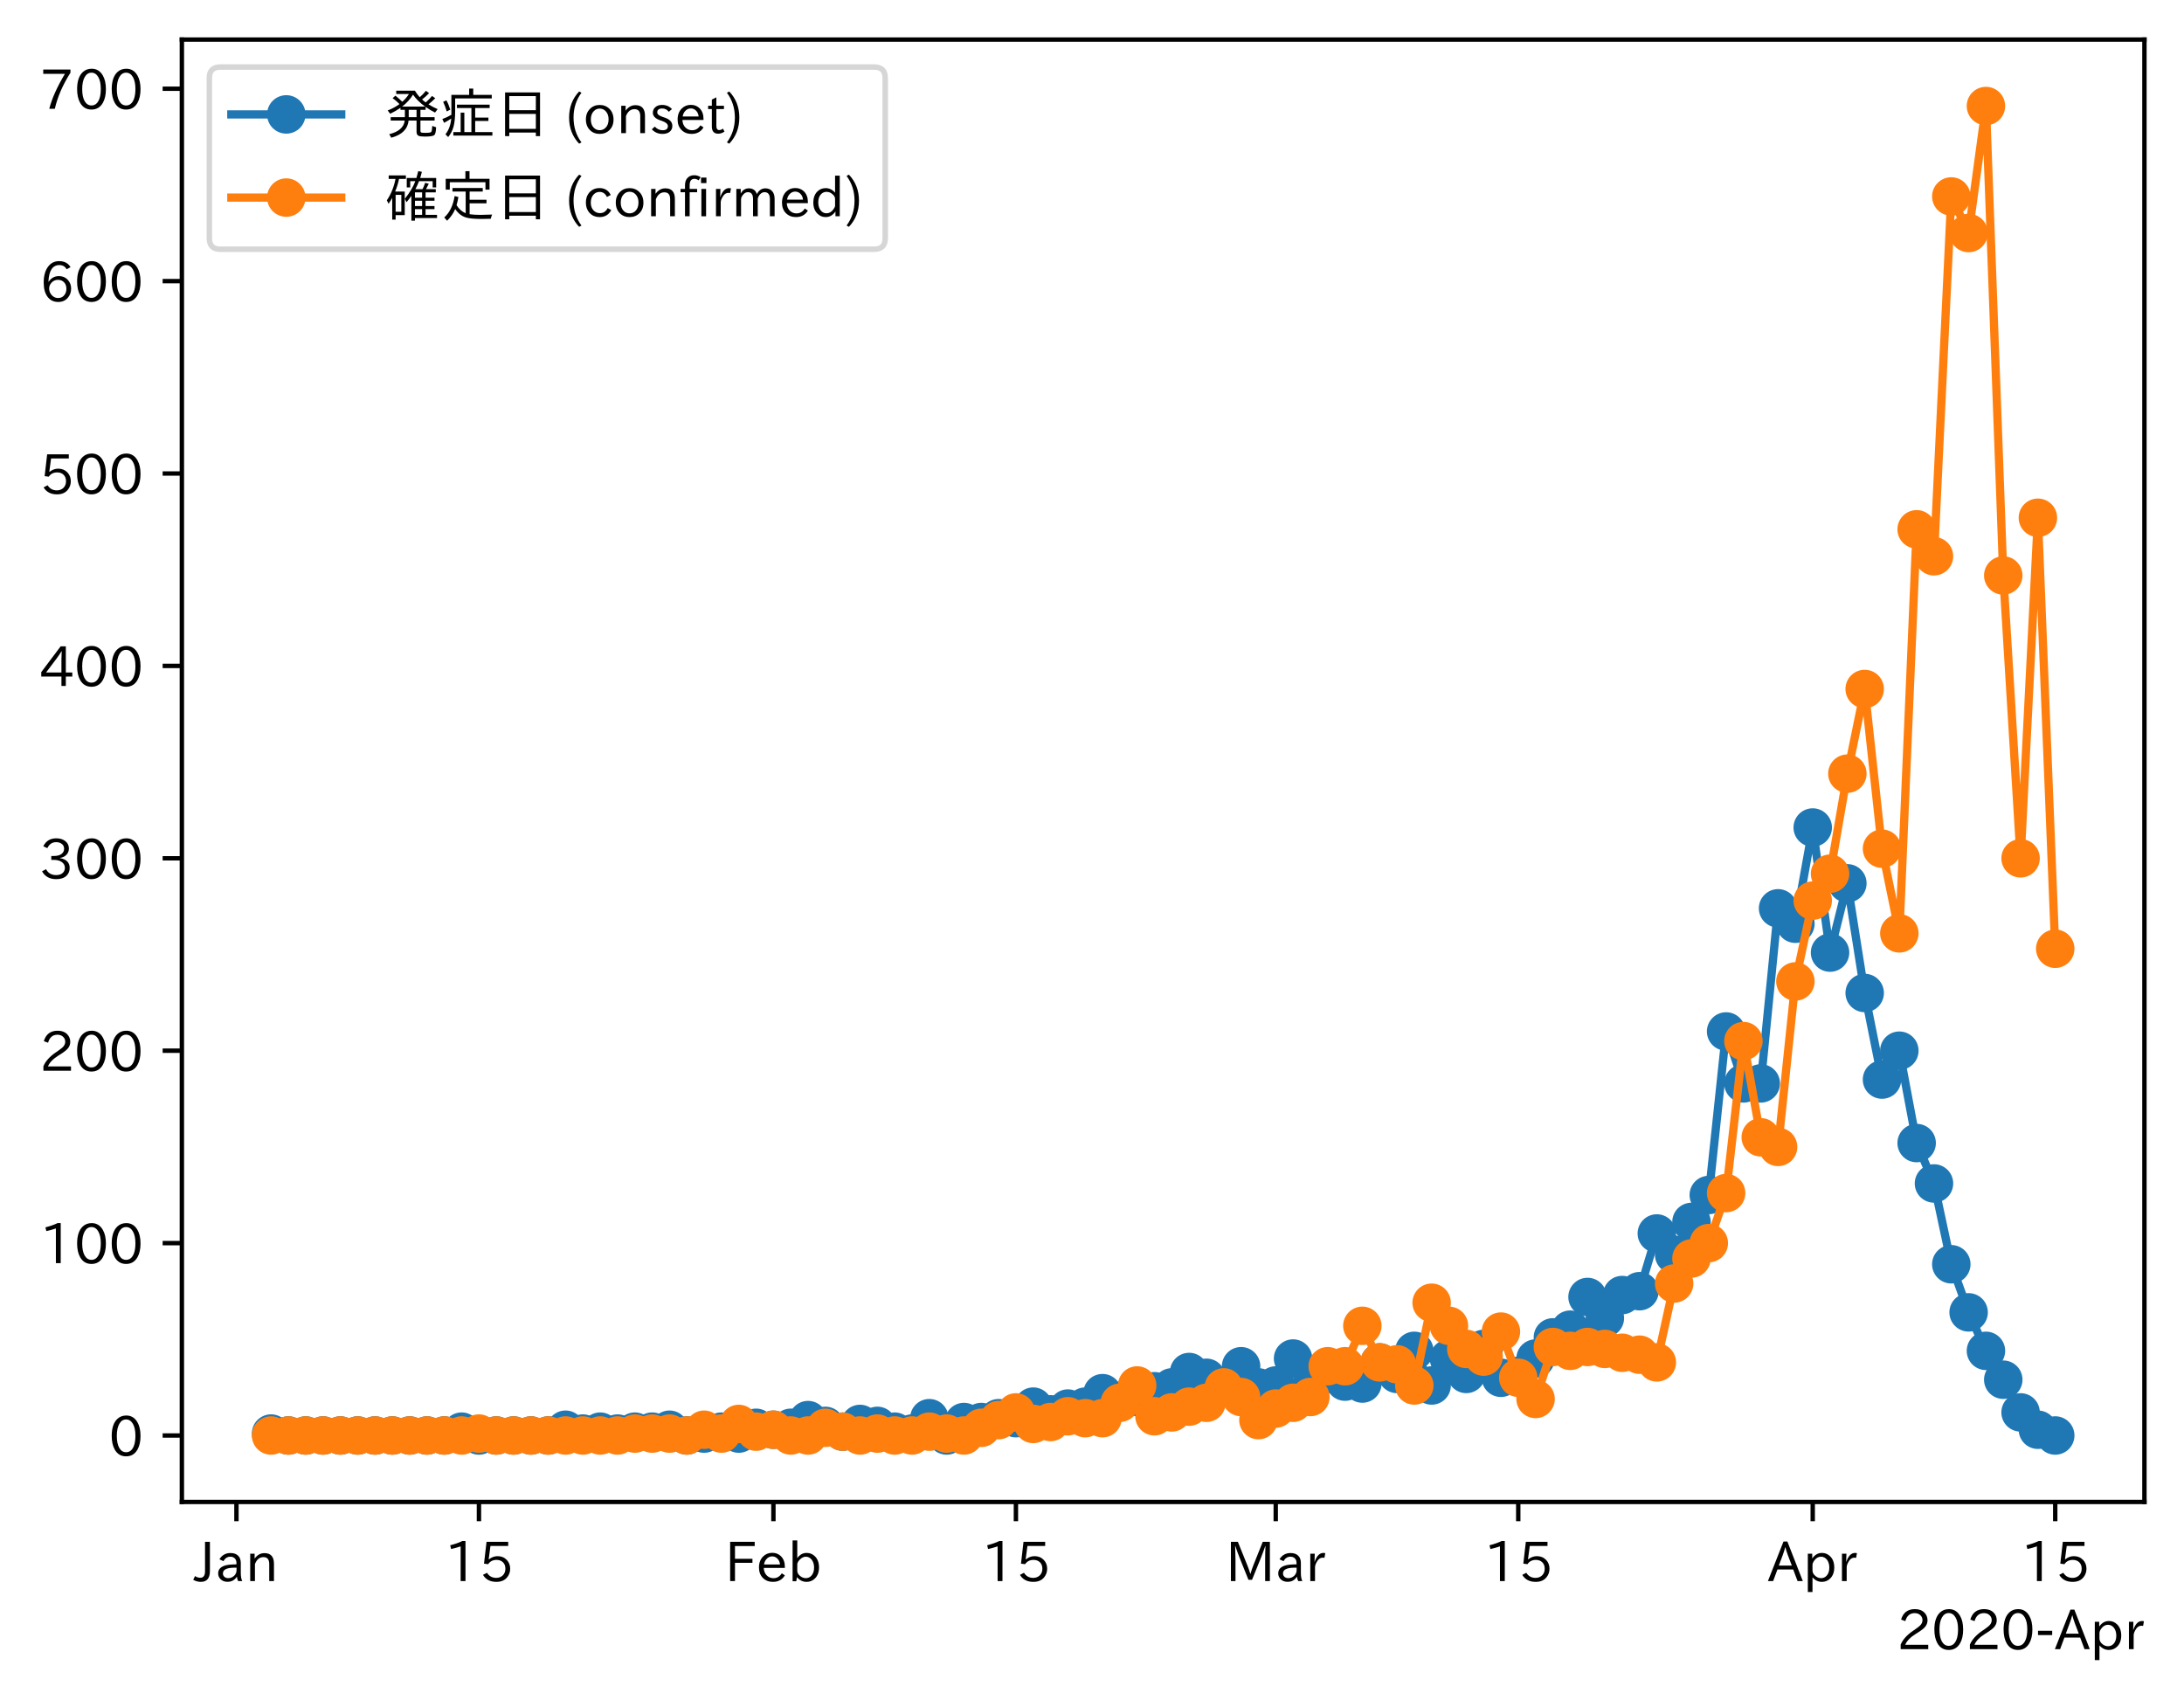 <?xml version="1.0" encoding="utf-8" standalone="no"?>
<!DOCTYPE svg PUBLIC "-//W3C//DTD SVG 1.1//EN"
  "http://www.w3.org/Graphics/SVG/1.1/DTD/svg11.dtd">
<!-- Created with matplotlib (https://matplotlib.org/) -->
<svg height="309.293pt" version="1.1" viewBox="0 0 397.415 309.293" width="397.415pt" xmlns="http://www.w3.org/2000/svg" xmlns:xlink="http://www.w3.org/1999/xlink">
 <defs>
  <style type="text/css">
*{stroke-linecap:butt;stroke-linejoin:round;}
  </style>
 </defs>
 <g id="figure_1">
  <g id="patch_1">
   <path d="M 0 309.293 
L 397.415 309.293 
L 397.415 0 
L 0 0 
z
" style="fill:#ffffff;"/>
  </g>
  <g id="axes_1">
   <g id="patch_2">
    <path d="M 33.095 273.312 
L 390.215 273.312 
L 390.215 7.2 
L 33.095 7.2 
z
" style="fill:#ffffff;"/>
   </g>
   <g id="matplotlib.axis_1">
    <g id="xtick_1">
     <g id="line2d_1">
      <defs>
       <path d="M 0 0 
L 0 3.5 
" id="m9f698511a8" style="stroke:#000000;stroke-width:0.8;"/>
      </defs>
      <g>
       <use style="stroke:#000000;stroke-width:0.8;" x="43.024" xlink:href="#m9f698511a8" y="273.312"/>
      </g>
     </g>
     <g id="text_1">
      <!-- Jan -->
      <defs>
       <path d="M 28.422 72.406 
L 28.422 19.281 
Q 28.422 -0.484 11.922 -0.484 
Q 4.734 -0.484 -1.953 3.266 
L 1.312 10.062 
Q 5.906 6.984 10.844 6.984 
Q 19.531 6.984 19.531 18.797 
L 19.531 72.406 
z
" id="IPAexGothic-74"/>
       <path d="M 49.312 0.984 
L 41.75 0.984 
Q 39.984 4.734 39.547 8.688 
L 39.203 8.688 
Q 33.547 -0.391 22.312 -0.391 
Q 14.594 -0.391 9.719 4.5 
Q 5.422 8.797 5.422 14.984 
Q 5.422 30.422 32.031 31.203 
L 38.719 31.391 
L 38.719 33.984 
Q 38.719 39.203 35.75 42.188 
Q 32.625 45.312 27.734 45.312 
Q 19.344 45.312 15.141 37.156 
L 7.719 40.578 
Q 14.656 52 27.938 52 
Q 37.109 52 42.047 46.875 
Q 46.625 42.281 46.625 33.891 
L 46.625 15.578 
Q 46.625 6.25 49.312 0.984 
z
M 38.922 25.391 
L 33.453 25.297 
Q 14.109 24.859 14.109 14.891 
Q 14.109 11.375 16.406 9.078 
Q 19.234 6.297 23.828 6.297 
Q 30.219 6.297 34.906 10.984 
Q 38.922 15.141 38.922 21 
z
" id="IPAexGothic-97"/>
       <path d="M 52 0.984 
L 43.406 0.984 
L 43.406 31.891 
Q 43.406 44.578 32.906 44.578 
Q 22.312 44.578 17.391 31.891 
L 17.391 0.984 
L 8.797 0.984 
L 8.797 50.781 
L 16.797 50.781 
L 16.797 41.797 
Q 23.828 51.812 34.719 51.812 
Q 52 51.812 52 32.375 
z
" id="IPAexGothic-110"/>
      </defs>
      <g transform="translate(35.355 287.803)scale(0.1 -0.1)">
       <use xlink:href="#IPAexGothic-74"/>
       <use x="37.988" xlink:href="#IPAexGothic-97"/>
       <use x="92.969" xlink:href="#IPAexGothic-110"/>
      </g>
     </g>
    </g>
    <g id="xtick_2">
     <g id="line2d_2">
      <g>
       <use style="stroke:#000000;stroke-width:0.8;" x="87.152" xlink:href="#m9f698511a8" y="273.312"/>
      </g>
     </g>
     <g id="text_2">
      <!-- 15 -->
      <defs>
       <path d="M 38.484 0.984 
L 29.688 0.984 
L 29.688 64.109 
Q 21.438 61.281 12.312 59.328 
L 10.688 66.109 
Q 23.734 69.391 32.906 73.922 
L 38.484 73.922 
z
" id="IPAexGothic-49"/>
       <path d="M 18.406 40.672 
Q 25.531 46.297 33.938 46.297 
Q 44 46.297 50.641 39.5 
Q 56.844 33.016 56.844 23.391 
Q 56.844 14.656 51.516 8.016 
Q 44.828 -0.484 31.734 -0.484 
Q 14.984 -0.484 7.328 12.25 
L 14.656 16.062 
Q 20.453 6.781 31.453 6.781 
Q 38.531 6.781 43.266 11.188 
Q 48.141 15.828 48.141 23.484 
Q 48.141 30.719 43.844 35.016 
Q 39.359 39.5 32.125 39.5 
Q 21.969 39.5 16.75 31.688 
L 9.234 32.672 
L 13.812 72.406 
L 53.219 72.406 
L 53.219 64.891 
L 20.953 64.891 
L 17.719 40.672 
z
" id="IPAexGothic-53"/>
      </defs>
      <g transform="translate(80.853 287.803)scale(0.1 -0.1)">
       <use xlink:href="#IPAexGothic-49"/>
       <use x="62.988" xlink:href="#IPAexGothic-53"/>
      </g>
     </g>
    </g>
    <g id="xtick_3">
     <g id="line2d_3">
      <g>
       <use style="stroke:#000000;stroke-width:0.8;" x="140.736" xlink:href="#m9f698511a8" y="273.312"/>
      </g>
     </g>
     <g id="text_3">
      <!-- Feb -->
      <defs>
       <path d="M 54.203 64.703 
L 18.312 64.703 
L 18.312 41.5 
L 50.094 41.5 
L 50.094 34.188 
L 18.312 34.188 
L 18.312 0.984 
L 9.516 0.984 
L 9.516 72.406 
L 54.203 72.406 
z
" id="IPAexGothic-70"/>
       <path d="M 13.484 24.906 
Q 13.922 16.266 18.891 11.281 
Q 23.969 6.203 31.203 6.203 
Q 40.719 6.203 46.297 15.094 
L 51.906 11.375 
Q 44.828 -0.484 30.172 -0.484 
Q 19.094 -0.484 11.969 6.594 
Q 4.781 13.812 4.781 25.641 
Q 4.781 38.188 12.312 45.703 
Q 19 52.391 29 52.391 
Q 38.422 52.391 44.781 46.188 
Q 51.906 38.969 51.906 26.906 
L 51.906 24.906 
z
M 43.062 31.203 
Q 42.328 37.984 38.281 41.891 
Q 34.281 45.906 28.812 45.906 
Q 22.469 45.906 17.969 40.484 
Q 14.891 36.812 13.969 31.203 
z
" id="IPAexGothic-101"/>
       <path d="M 17.578 42.672 
Q 24.219 52.203 34.672 52.203 
Q 43.562 52.203 49.859 45.906 
Q 57.172 38.578 57.172 25.688 
Q 57.172 13.094 49.859 5.812 
Q 43.562 -0.484 34.469 -0.484 
Q 24.359 -0.484 17 8.062 
L 15.766 0.688 
L 9.078 0.688 
L 9.078 74.906 
L 17.578 74.906 
z
M 17.578 31.203 
L 17.578 19.578 
Q 17.578 13.875 23.875 9.375 
Q 28.172 6.297 33.109 6.297 
Q 38.875 6.297 42.875 10.297 
Q 48.188 15.766 48.188 25.484 
Q 48.188 34.281 43.797 39.891 
Q 39.453 45.312 33.203 45.312 
Q 27.484 45.312 22.469 40.281 
Q 17.578 35.406 17.578 31.203 
z
" id="IPAexGothic-98"/>
      </defs>
      <g transform="translate(131.912 287.803)scale(0.1 -0.1)">
       <use xlink:href="#IPAexGothic-70"/>
       <use x="57.178" xlink:href="#IPAexGothic-101"/>
       <use x="114.062" xlink:href="#IPAexGothic-98"/>
      </g>
     </g>
    </g>
    <g id="xtick_4">
     <g id="line2d_4">
      <g>
       <use style="stroke:#000000;stroke-width:0.8;" x="184.863" xlink:href="#m9f698511a8" y="273.312"/>
      </g>
     </g>
     <g id="text_4">
      <!-- 15 -->
      <g transform="translate(178.565 287.803)scale(0.1 -0.1)">
       <use xlink:href="#IPAexGothic-49"/>
       <use x="62.988" xlink:href="#IPAexGothic-53"/>
      </g>
     </g>
    </g>
    <g id="xtick_5">
     <g id="line2d_5">
      <g>
       <use style="stroke:#000000;stroke-width:0.8;" x="232.143" xlink:href="#m9f698511a8" y="273.312"/>
      </g>
     </g>
     <g id="text_5">
      <!-- Mar -->
      <defs>
       <path d="M 80.422 0.984 
L 71.828 0.984 
L 71.828 39.594 
Q 71.828 51.266 72.406 64.594 
L 72.016 64.594 
Q 68.062 53.266 63.531 41.797 
L 47.906 3.266 
L 41.406 3.266 
L 25.641 42.578 
Q 20.75 54.781 17.625 64.703 
L 17.234 64.703 
Q 17.828 48.922 17.828 39.891 
L 17.828 0.984 
L 9.516 0.984 
L 9.516 72.406 
L 22.125 72.406 
L 39.109 30.375 
Q 42.141 23 44.828 14.156 
L 45.125 14.156 
Q 47.312 22.125 50.531 30.172 
L 67.438 72.406 
L 80.422 72.406 
z
" id="IPAexGothic-77"/>
       <path d="M 36.078 51.812 
L 34.578 43.266 
Q 32.906 43.609 31.594 43.609 
Q 25.828 43.609 22.078 38.188 
Q 17.391 31.344 17.391 26.172 
L 17.391 0.984 
L 8.797 0.984 
L 8.797 50.781 
L 16.891 50.781 
L 16.5 35.984 
L 16.703 35.984 
Q 22.219 52.203 32.766 52.203 
Q 34.469 52.203 36.078 51.812 
z
" id="IPAexGothic-114"/>
      </defs>
      <g transform="translate(223.034 287.803)scale(0.1 -0.1)">
       <use xlink:href="#IPAexGothic-77"/>
       <use x="90.186" xlink:href="#IPAexGothic-97"/>
       <use x="145.166" xlink:href="#IPAexGothic-114"/>
      </g>
     </g>
    </g>
    <g id="xtick_6">
     <g id="line2d_6">
      <g>
       <use style="stroke:#000000;stroke-width:0.8;" x="276.271" xlink:href="#m9f698511a8" y="273.312"/>
      </g>
     </g>
     <g id="text_6">
      <!-- 15 -->
      <g transform="translate(269.973 287.803)scale(0.1 -0.1)">
       <use xlink:href="#IPAexGothic-49"/>
       <use x="62.988" xlink:href="#IPAexGothic-53"/>
      </g>
     </g>
    </g>
    <g id="xtick_7">
     <g id="line2d_7">
      <g>
       <use style="stroke:#000000;stroke-width:0.8;" x="329.855" xlink:href="#m9f698511a8" y="273.312"/>
      </g>
     </g>
     <g id="text_7">
      <!-- Apr -->
      <defs>
       <path d="M 63.375 0.984 
L 53.812 0.984 
L 45.906 22.016 
L 17.188 22.016 
L 9.422 0.984 
L -0.094 0.984 
L 28.219 72.906 
L 35.297 72.906 
z
M 43.406 29.109 
L 36.188 48.094 
Q 33.203 56.062 31.688 62.5 
L 31.391 62.5 
Q 29.641 55.672 26.812 48.094 
L 19.734 29.109 
z
" id="IPAexGothic-65"/>
       <path d="M 16.797 42 
Q 23.828 52.203 34.469 52.203 
Q 43.266 52.203 49.562 45.906 
Q 56.891 38.578 56.891 25.688 
Q 56.891 13.141 49.656 5.812 
Q 43.359 -0.484 34.375 -0.484 
Q 24.516 -0.484 17.281 7.766 
L 17.281 -19 
L 8.797 -19 
L 8.797 50.781 
L 16.797 50.781 
z
M 17.281 30.469 
L 17.281 20.172 
Q 17.281 14.016 23.688 9.375 
Q 27.984 6.297 32.906 6.297 
Q 38.578 6.297 42.578 10.297 
Q 47.906 15.578 47.906 25.484 
Q 47.906 34.375 43.5 39.984 
Q 39.109 45.312 32.812 45.312 
Q 25.875 45.312 20.906 38.812 
Q 17.281 34.125 17.281 30.469 
z
" id="IPAexGothic-112"/>
      </defs>
      <g transform="translate(321.713 287.803)scale(0.1 -0.1)">
       <use xlink:href="#IPAexGothic-65"/>
       <use x="63.721" xlink:href="#IPAexGothic-112"/>
       <use x="125.83" xlink:href="#IPAexGothic-114"/>
      </g>
     </g>
    </g>
    <g id="xtick_8">
     <g id="line2d_8">
      <g>
       <use style="stroke:#000000;stroke-width:0.8;" x="373.983" xlink:href="#m9f698511a8" y="273.312"/>
      </g>
     </g>
     <g id="text_8">
      <!-- 15 -->
      <g transform="translate(367.684 287.803)scale(0.1 -0.1)">
       <use xlink:href="#IPAexGothic-49"/>
       <use x="62.988" xlink:href="#IPAexGothic-53"/>
      </g>
     </g>
    </g>
    <g id="text_9">
     <!-- 2020-Apr -->
     <defs>
      <path d="M 57.172 0.984 
L 6.984 0.984 
L 6.984 9.281 
Q 12.891 23.047 29.594 34.422 
L 32.375 36.281 
Q 40.922 42.141 43.609 45.406 
Q 46.688 49.266 46.688 53.812 
Q 46.688 58.938 43.062 62.547 
Q 39.062 66.547 32.562 66.547 
Q 19.531 66.547 15.484 52 
L 7.766 54.781 
Q 13.328 73.828 33.062 73.828 
Q 43.844 73.828 50.25 67.438 
Q 55.859 61.672 55.859 53.516 
Q 55.859 47.469 52.25 42.531 
Q 48.922 37.75 36.969 30.281 
L 34.859 29 
Q 19.625 19.578 15.281 8.891 
L 57.172 8.891 
z
" id="IPAexGothic-50"/>
      <path d="M 31.844 73.828 
Q 45.016 73.828 52.094 61.625 
Q 57.719 51.953 57.719 36.625 
Q 57.719 21.438 52.094 11.578 
Q 45.125 -0.484 31.5 -0.484 
Q 17.922 -0.484 10.938 11.578 
Q 5.328 21.438 5.328 36.719 
Q 5.328 58.016 15.625 67.719 
Q 22.172 73.828 31.844 73.828 
z
M 31.5 66.656 
Q 23.688 66.656 19.188 58.734 
Q 14.594 50.734 14.594 36.625 
Q 14.594 22.75 19.094 14.797 
Q 23.641 6.984 31.5 6.984 
Q 40.922 6.984 45.453 18.016 
Q 48.438 25.344 48.438 37.109 
Q 48.438 50.875 43.844 58.734 
Q 39.203 66.656 31.5 66.656 
z
" id="IPAexGothic-48"/>
      <path d="M 30.766 26.609 
L 4.984 26.609 
L 4.984 34.422 
L 30.766 34.422 
z
" id="IPAexGothic-45"/>
     </defs>
     <g transform="translate(345.158 300.193)scale(0.1 -0.1)">
      <use xlink:href="#IPAexGothic-50"/>
      <use x="62.988" xlink:href="#IPAexGothic-48"/>
      <use x="125.977" xlink:href="#IPAexGothic-50"/>
      <use x="188.965" xlink:href="#IPAexGothic-48"/>
      <use x="251.953" xlink:href="#IPAexGothic-45"/>
      <use x="287.744" xlink:href="#IPAexGothic-65"/>
      <use x="351.465" xlink:href="#IPAexGothic-112"/>
      <use x="413.574" xlink:href="#IPAexGothic-114"/>
     </g>
    </g>
   </g>
   <g id="matplotlib.axis_2">
    <g id="ytick_1">
     <g id="line2d_9">
      <defs>
       <path d="M 0 0 
L -3.5 0 
" id="mdace76ce4e" style="stroke:#000000;stroke-width:0.8;"/>
      </defs>
      <g>
       <use style="stroke:#000000;stroke-width:0.8;" x="33.095" xlink:href="#mdace76ce4e" y="261.216"/>
      </g>
     </g>
     <g id="text_10">
      <!-- 0 -->
      <g transform="translate(19.797 264.961)scale(0.1 -0.1)">
       <use xlink:href="#IPAexGothic-48"/>
      </g>
     </g>
    </g>
    <g id="ytick_2">
     <g id="line2d_10">
      <g>
       <use style="stroke:#000000;stroke-width:0.8;" x="33.095" xlink:href="#mdace76ce4e" y="226.206"/>
      </g>
     </g>
     <g id="text_11">
      <!-- 100 -->
      <g transform="translate(7.2 229.951)scale(0.1 -0.1)">
       <use xlink:href="#IPAexGothic-49"/>
       <use x="62.988" xlink:href="#IPAexGothic-48"/>
       <use x="125.977" xlink:href="#IPAexGothic-48"/>
      </g>
     </g>
    </g>
    <g id="ytick_3">
     <g id="line2d_11">
      <g>
       <use style="stroke:#000000;stroke-width:0.8;" x="33.095" xlink:href="#mdace76ce4e" y="191.196"/>
      </g>
     </g>
     <g id="text_12">
      <!-- 200 -->
      <g transform="translate(7.2 194.941)scale(0.1 -0.1)">
       <use xlink:href="#IPAexGothic-50"/>
       <use x="62.988" xlink:href="#IPAexGothic-48"/>
       <use x="125.977" xlink:href="#IPAexGothic-48"/>
      </g>
     </g>
    </g>
    <g id="ytick_4">
     <g id="line2d_12">
      <g>
       <use style="stroke:#000000;stroke-width:0.8;" x="33.095" xlink:href="#mdace76ce4e" y="156.186"/>
      </g>
     </g>
     <g id="text_13">
      <!-- 300 -->
      <defs>
       <path d="M 37.203 37.797 
Q 54.781 34.625 54.781 19.969 
Q 54.781 11.188 48.875 5.562 
Q 42.328 -0.484 30.375 -0.484 
Q 12.453 -0.484 4.5 13.766 
L 11.812 17.672 
Q 17.328 6.891 30.281 6.891 
Q 37.891 6.891 42.094 10.797 
Q 46.094 14.5 46.094 20.172 
Q 46.094 26.859 40.094 30.906 
Q 34.625 34.578 25.688 34.578 
L 21.297 34.578 
L 21.297 41.703 
L 25.875 41.703 
Q 34.859 41.703 39.594 45.125 
Q 44.672 48.734 44.672 54.828 
Q 44.672 61.469 38.969 64.656 
Q 35.297 66.844 30.172 66.844 
Q 19.344 66.844 14.109 55.906 
L 6.781 59.422 
Q 14.016 73.828 30.281 73.828 
Q 40.578 73.828 46.969 68.656 
Q 53.375 63.578 53.375 55.219 
Q 53.375 47.312 47.172 42.281 
Q 43.172 39.062 37.203 38.188 
z
" id="IPAexGothic-51"/>
      </defs>
      <g transform="translate(7.2 159.931)scale(0.1 -0.1)">
       <use xlink:href="#IPAexGothic-51"/>
       <use x="62.988" xlink:href="#IPAexGothic-48"/>
       <use x="125.977" xlink:href="#IPAexGothic-48"/>
      </g>
     </g>
    </g>
    <g id="ytick_5">
     <g id="line2d_13">
      <g>
       <use style="stroke:#000000;stroke-width:0.8;" x="33.095" xlink:href="#mdace76ce4e" y="121.175"/>
      </g>
     </g>
     <g id="text_14">
      <!-- 400 -->
      <defs>
       <path d="M 59.578 18.109 
L 47.797 18.109 
L 47.797 0.984 
L 39.797 0.984 
L 39.797 18.109 
L 3.078 18.109 
L 3.078 26.125 
L 38.375 73.094 
L 47.797 73.094 
L 47.797 25.531 
L 59.578 25.531 
z
M 40.281 64.203 
L 39.984 64.203 
Q 35.594 57.125 31.297 51.312 
L 11.859 25.531 
L 39.797 25.531 
L 39.797 49.125 
Q 39.797 54.391 40.281 64.203 
z
" id="IPAexGothic-52"/>
      </defs>
      <g transform="translate(7.2 124.921)scale(0.1 -0.1)">
       <use xlink:href="#IPAexGothic-52"/>
       <use x="62.988" xlink:href="#IPAexGothic-48"/>
       <use x="125.977" xlink:href="#IPAexGothic-48"/>
      </g>
     </g>
    </g>
    <g id="ytick_6">
     <g id="line2d_14">
      <g>
       <use style="stroke:#000000;stroke-width:0.8;" x="33.095" xlink:href="#mdace76ce4e" y="86.165"/>
      </g>
     </g>
     <g id="text_15">
      <!-- 500 -->
      <g transform="translate(7.2 89.911)scale(0.1 -0.1)">
       <use xlink:href="#IPAexGothic-53"/>
       <use x="62.988" xlink:href="#IPAexGothic-48"/>
       <use x="125.977" xlink:href="#IPAexGothic-48"/>
      </g>
     </g>
    </g>
    <g id="ytick_7">
     <g id="line2d_15">
      <g>
       <use style="stroke:#000000;stroke-width:0.8;" x="33.095" xlink:href="#mdace76ce4e" y="51.155"/>
      </g>
     </g>
     <g id="text_16">
      <!-- 600 -->
      <defs>
       <path d="M 16.5 36.375 
Q 23.578 46.578 34.906 46.578 
Q 45.406 46.578 51.812 39.266 
Q 57.422 32.906 57.422 23.781 
Q 57.422 13.812 51.125 6.781 
Q 44.578 -0.484 34.031 -0.484 
Q 21.484 -0.484 14.406 9.078 
Q 7.516 18.406 7.516 34.812 
Q 7.516 53.516 15.828 64.203 
Q 23.344 73.828 35.5 73.828 
Q 49.859 73.828 56.391 62.891 
L 49.219 58.984 
Q 45.219 66.656 35.938 66.656 
Q 17.484 66.656 16.109 36.375 
z
M 33.453 39.797 
Q 26.312 39.797 21.625 34.469 
Q 17.438 29.688 17.438 24.078 
Q 17.438 18.062 21.141 13.188 
Q 26.125 6.688 33.734 6.688 
Q 41.703 6.688 45.953 13.188 
Q 48.828 17.625 48.828 23.484 
Q 48.828 30.375 45.016 34.812 
Q 40.625 39.797 33.453 39.797 
z
" id="IPAexGothic-54"/>
      </defs>
      <g transform="translate(7.2 54.901)scale(0.1 -0.1)">
       <use xlink:href="#IPAexGothic-54"/>
       <use x="62.988" xlink:href="#IPAexGothic-48"/>
       <use x="125.977" xlink:href="#IPAexGothic-48"/>
      </g>
     </g>
    </g>
    <g id="ytick_8">
     <g id="line2d_16">
      <g>
       <use style="stroke:#000000;stroke-width:0.8;" x="33.095" xlink:href="#mdace76ce4e" y="16.145"/>
      </g>
     </g>
     <g id="text_17">
      <!-- 700 -->
      <defs>
       <path d="M 56.203 66.609 
Q 34.969 32.906 27.781 0.984 
L 17.672 0.984 
Q 24.703 28.656 46.094 64.5 
L 6.688 64.5 
L 6.688 72.406 
L 56.203 72.406 
z
" id="IPAexGothic-55"/>
      </defs>
      <g transform="translate(7.2 19.89)scale(0.1 -0.1)">
       <use xlink:href="#IPAexGothic-55"/>
       <use x="62.988" xlink:href="#IPAexGothic-48"/>
       <use x="125.977" xlink:href="#IPAexGothic-48"/>
      </g>
     </g>
    </g>
   </g>
   <g id="line2d_17">
    <path clip-path="url(#pa8700f73ef)" d="M 49.328 260.866 
L 52.48 261.216 
L 55.632 261.216 
L 58.784 261.216 
L 61.936 261.216 
L 65.088 261.216 
L 68.24 261.216 
L 71.392 261.216 
L 74.544 261.216 
L 77.696 261.216 
L 80.848 261.216 
L 84 260.516 
L 87.152 261.216 
L 90.304 261.216 
L 93.456 261.216 
L 96.608 261.216 
L 99.76 261.216 
L 102.912 260.166 
L 106.064 260.866 
L 109.216 260.516 
L 112.368 260.866 
L 115.52 260.516 
L 118.672 260.516 
L 121.824 260.166 
L 124.976 261.216 
L 128.128 260.866 
L 131.28 260.516 
L 134.432 260.866 
L 137.584 259.816 
L 140.736 260.166 
L 143.888 259.816 
L 147.04 258.415 
L 150.192 259.465 
L 153.344 260.516 
L 156.496 259.115 
L 159.648 259.465 
L 162.8 260.516 
L 165.952 260.866 
L 169.104 258.065 
L 172.255 261.216 
L 175.407 258.765 
L 178.559 258.765 
L 181.711 258.065 
L 184.863 258.065 
L 188.015 255.964 
L 191.167 257.365 
L 194.319 256.315 
L 197.471 255.964 
L 200.623 253.514 
L 203.775 254.914 
L 206.927 254.214 
L 210.079 253.164 
L 213.231 252.463 
L 216.383 249.663 
L 219.535 250.713 
L 222.687 252.463 
L 225.839 248.612 
L 228.991 252.463 
L 232.143 252.113 
L 235.295 247.212 
L 238.447 252.463 
L 241.599 250.013 
L 244.751 251.413 
L 247.903 251.763 
L 251.055 247.912 
L 254.207 250.013 
L 257.359 245.812 
L 260.511 252.113 
L 263.663 247.212 
L 266.815 250.013 
L 269.967 245.461 
L 273.119 250.713 
L 276.271 250.363 
L 279.423 247.212 
L 282.575 243.361 
L 285.727 241.96 
L 288.879 236.009 
L 292.031 239.86 
L 295.183 235.659 
L 298.335 234.958 
L 301.487 224.455 
L 304.639 228.306 
L 307.791 222.355 
L 310.943 217.453 
L 314.095 187.695 
L 317.247 197.147 
L 320.399 197.147 
L 323.551 165.288 
L 326.703 168.089 
L 329.855 150.584 
L 333.007 173.341 
L 336.159 160.737 
L 339.311 180.693 
L 342.463 196.447 
L 345.615 191.196 
L 348.767 208.001 
L 351.919 215.353 
L 355.071 230.057 
L 358.223 238.81 
L 361.375 245.812 
L 364.527 251.063 
L 367.679 257.015 
L 370.831 260.166 
L 373.983 261.216 
" style="fill:none;stroke:#1f77b4;stroke-linecap:square;stroke-width:1.5;"/>
    <defs>
     <path d="M 0 3 
C 0.796 3 1.559 2.684 2.121 2.121 
C 2.684 1.559 3 0.796 3 0 
C 3 -0.796 2.684 -1.559 2.121 -2.121 
C 1.559 -2.684 0.796 -3 0 -3 
C -0.796 -3 -1.559 -2.684 -2.121 -2.121 
C -2.684 -1.559 -3 -0.796 -3 0 
C -3 0.796 -2.684 1.559 -2.121 2.121 
C -1.559 2.684 -0.796 3 0 3 
z
" id="m5022eb01f1" style="stroke:#1f77b4;"/>
    </defs>
    <g clip-path="url(#pa8700f73ef)">
     <use style="fill:#1f77b4;stroke:#1f77b4;" x="49.328" xlink:href="#m5022eb01f1" y="260.866"/>
     <use style="fill:#1f77b4;stroke:#1f77b4;" x="52.48" xlink:href="#m5022eb01f1" y="261.216"/>
     <use style="fill:#1f77b4;stroke:#1f77b4;" x="55.632" xlink:href="#m5022eb01f1" y="261.216"/>
     <use style="fill:#1f77b4;stroke:#1f77b4;" x="58.784" xlink:href="#m5022eb01f1" y="261.216"/>
     <use style="fill:#1f77b4;stroke:#1f77b4;" x="61.936" xlink:href="#m5022eb01f1" y="261.216"/>
     <use style="fill:#1f77b4;stroke:#1f77b4;" x="65.088" xlink:href="#m5022eb01f1" y="261.216"/>
     <use style="fill:#1f77b4;stroke:#1f77b4;" x="68.24" xlink:href="#m5022eb01f1" y="261.216"/>
     <use style="fill:#1f77b4;stroke:#1f77b4;" x="71.392" xlink:href="#m5022eb01f1" y="261.216"/>
     <use style="fill:#1f77b4;stroke:#1f77b4;" x="74.544" xlink:href="#m5022eb01f1" y="261.216"/>
     <use style="fill:#1f77b4;stroke:#1f77b4;" x="77.696" xlink:href="#m5022eb01f1" y="261.216"/>
     <use style="fill:#1f77b4;stroke:#1f77b4;" x="80.848" xlink:href="#m5022eb01f1" y="261.216"/>
     <use style="fill:#1f77b4;stroke:#1f77b4;" x="84" xlink:href="#m5022eb01f1" y="260.516"/>
     <use style="fill:#1f77b4;stroke:#1f77b4;" x="87.152" xlink:href="#m5022eb01f1" y="261.216"/>
     <use style="fill:#1f77b4;stroke:#1f77b4;" x="90.304" xlink:href="#m5022eb01f1" y="261.216"/>
     <use style="fill:#1f77b4;stroke:#1f77b4;" x="93.456" xlink:href="#m5022eb01f1" y="261.216"/>
     <use style="fill:#1f77b4;stroke:#1f77b4;" x="96.608" xlink:href="#m5022eb01f1" y="261.216"/>
     <use style="fill:#1f77b4;stroke:#1f77b4;" x="99.76" xlink:href="#m5022eb01f1" y="261.216"/>
     <use style="fill:#1f77b4;stroke:#1f77b4;" x="102.912" xlink:href="#m5022eb01f1" y="260.166"/>
     <use style="fill:#1f77b4;stroke:#1f77b4;" x="106.064" xlink:href="#m5022eb01f1" y="260.866"/>
     <use style="fill:#1f77b4;stroke:#1f77b4;" x="109.216" xlink:href="#m5022eb01f1" y="260.516"/>
     <use style="fill:#1f77b4;stroke:#1f77b4;" x="112.368" xlink:href="#m5022eb01f1" y="260.866"/>
     <use style="fill:#1f77b4;stroke:#1f77b4;" x="115.52" xlink:href="#m5022eb01f1" y="260.516"/>
     <use style="fill:#1f77b4;stroke:#1f77b4;" x="118.672" xlink:href="#m5022eb01f1" y="260.516"/>
     <use style="fill:#1f77b4;stroke:#1f77b4;" x="121.824" xlink:href="#m5022eb01f1" y="260.166"/>
     <use style="fill:#1f77b4;stroke:#1f77b4;" x="124.976" xlink:href="#m5022eb01f1" y="261.216"/>
     <use style="fill:#1f77b4;stroke:#1f77b4;" x="128.128" xlink:href="#m5022eb01f1" y="260.866"/>
     <use style="fill:#1f77b4;stroke:#1f77b4;" x="131.28" xlink:href="#m5022eb01f1" y="260.516"/>
     <use style="fill:#1f77b4;stroke:#1f77b4;" x="134.432" xlink:href="#m5022eb01f1" y="260.866"/>
     <use style="fill:#1f77b4;stroke:#1f77b4;" x="137.584" xlink:href="#m5022eb01f1" y="259.816"/>
     <use style="fill:#1f77b4;stroke:#1f77b4;" x="140.736" xlink:href="#m5022eb01f1" y="260.166"/>
     <use style="fill:#1f77b4;stroke:#1f77b4;" x="143.888" xlink:href="#m5022eb01f1" y="259.816"/>
     <use style="fill:#1f77b4;stroke:#1f77b4;" x="147.04" xlink:href="#m5022eb01f1" y="258.415"/>
     <use style="fill:#1f77b4;stroke:#1f77b4;" x="150.192" xlink:href="#m5022eb01f1" y="259.465"/>
     <use style="fill:#1f77b4;stroke:#1f77b4;" x="153.344" xlink:href="#m5022eb01f1" y="260.516"/>
     <use style="fill:#1f77b4;stroke:#1f77b4;" x="156.496" xlink:href="#m5022eb01f1" y="259.115"/>
     <use style="fill:#1f77b4;stroke:#1f77b4;" x="159.648" xlink:href="#m5022eb01f1" y="259.465"/>
     <use style="fill:#1f77b4;stroke:#1f77b4;" x="162.8" xlink:href="#m5022eb01f1" y="260.516"/>
     <use style="fill:#1f77b4;stroke:#1f77b4;" x="165.952" xlink:href="#m5022eb01f1" y="260.866"/>
     <use style="fill:#1f77b4;stroke:#1f77b4;" x="169.104" xlink:href="#m5022eb01f1" y="258.065"/>
     <use style="fill:#1f77b4;stroke:#1f77b4;" x="172.255" xlink:href="#m5022eb01f1" y="261.216"/>
     <use style="fill:#1f77b4;stroke:#1f77b4;" x="175.407" xlink:href="#m5022eb01f1" y="258.765"/>
     <use style="fill:#1f77b4;stroke:#1f77b4;" x="178.559" xlink:href="#m5022eb01f1" y="258.765"/>
     <use style="fill:#1f77b4;stroke:#1f77b4;" x="181.711" xlink:href="#m5022eb01f1" y="258.065"/>
     <use style="fill:#1f77b4;stroke:#1f77b4;" x="184.863" xlink:href="#m5022eb01f1" y="258.065"/>
     <use style="fill:#1f77b4;stroke:#1f77b4;" x="188.015" xlink:href="#m5022eb01f1" y="255.964"/>
     <use style="fill:#1f77b4;stroke:#1f77b4;" x="191.167" xlink:href="#m5022eb01f1" y="257.365"/>
     <use style="fill:#1f77b4;stroke:#1f77b4;" x="194.319" xlink:href="#m5022eb01f1" y="256.315"/>
     <use style="fill:#1f77b4;stroke:#1f77b4;" x="197.471" xlink:href="#m5022eb01f1" y="255.964"/>
     <use style="fill:#1f77b4;stroke:#1f77b4;" x="200.623" xlink:href="#m5022eb01f1" y="253.514"/>
     <use style="fill:#1f77b4;stroke:#1f77b4;" x="203.775" xlink:href="#m5022eb01f1" y="254.914"/>
     <use style="fill:#1f77b4;stroke:#1f77b4;" x="206.927" xlink:href="#m5022eb01f1" y="254.214"/>
     <use style="fill:#1f77b4;stroke:#1f77b4;" x="210.079" xlink:href="#m5022eb01f1" y="253.164"/>
     <use style="fill:#1f77b4;stroke:#1f77b4;" x="213.231" xlink:href="#m5022eb01f1" y="252.463"/>
     <use style="fill:#1f77b4;stroke:#1f77b4;" x="216.383" xlink:href="#m5022eb01f1" y="249.663"/>
     <use style="fill:#1f77b4;stroke:#1f77b4;" x="219.535" xlink:href="#m5022eb01f1" y="250.713"/>
     <use style="fill:#1f77b4;stroke:#1f77b4;" x="222.687" xlink:href="#m5022eb01f1" y="252.463"/>
     <use style="fill:#1f77b4;stroke:#1f77b4;" x="225.839" xlink:href="#m5022eb01f1" y="248.612"/>
     <use style="fill:#1f77b4;stroke:#1f77b4;" x="228.991" xlink:href="#m5022eb01f1" y="252.463"/>
     <use style="fill:#1f77b4;stroke:#1f77b4;" x="232.143" xlink:href="#m5022eb01f1" y="252.113"/>
     <use style="fill:#1f77b4;stroke:#1f77b4;" x="235.295" xlink:href="#m5022eb01f1" y="247.212"/>
     <use style="fill:#1f77b4;stroke:#1f77b4;" x="238.447" xlink:href="#m5022eb01f1" y="252.463"/>
     <use style="fill:#1f77b4;stroke:#1f77b4;" x="241.599" xlink:href="#m5022eb01f1" y="250.013"/>
     <use style="fill:#1f77b4;stroke:#1f77b4;" x="244.751" xlink:href="#m5022eb01f1" y="251.413"/>
     <use style="fill:#1f77b4;stroke:#1f77b4;" x="247.903" xlink:href="#m5022eb01f1" y="251.763"/>
     <use style="fill:#1f77b4;stroke:#1f77b4;" x="251.055" xlink:href="#m5022eb01f1" y="247.912"/>
     <use style="fill:#1f77b4;stroke:#1f77b4;" x="254.207" xlink:href="#m5022eb01f1" y="250.013"/>
     <use style="fill:#1f77b4;stroke:#1f77b4;" x="257.359" xlink:href="#m5022eb01f1" y="245.812"/>
     <use style="fill:#1f77b4;stroke:#1f77b4;" x="260.511" xlink:href="#m5022eb01f1" y="252.113"/>
     <use style="fill:#1f77b4;stroke:#1f77b4;" x="263.663" xlink:href="#m5022eb01f1" y="247.212"/>
     <use style="fill:#1f77b4;stroke:#1f77b4;" x="266.815" xlink:href="#m5022eb01f1" y="250.013"/>
     <use style="fill:#1f77b4;stroke:#1f77b4;" x="269.967" xlink:href="#m5022eb01f1" y="245.461"/>
     <use style="fill:#1f77b4;stroke:#1f77b4;" x="273.119" xlink:href="#m5022eb01f1" y="250.713"/>
     <use style="fill:#1f77b4;stroke:#1f77b4;" x="276.271" xlink:href="#m5022eb01f1" y="250.363"/>
     <use style="fill:#1f77b4;stroke:#1f77b4;" x="279.423" xlink:href="#m5022eb01f1" y="247.212"/>
     <use style="fill:#1f77b4;stroke:#1f77b4;" x="282.575" xlink:href="#m5022eb01f1" y="243.361"/>
     <use style="fill:#1f77b4;stroke:#1f77b4;" x="285.727" xlink:href="#m5022eb01f1" y="241.96"/>
     <use style="fill:#1f77b4;stroke:#1f77b4;" x="288.879" xlink:href="#m5022eb01f1" y="236.009"/>
     <use style="fill:#1f77b4;stroke:#1f77b4;" x="292.031" xlink:href="#m5022eb01f1" y="239.86"/>
     <use style="fill:#1f77b4;stroke:#1f77b4;" x="295.183" xlink:href="#m5022eb01f1" y="235.659"/>
     <use style="fill:#1f77b4;stroke:#1f77b4;" x="298.335" xlink:href="#m5022eb01f1" y="234.958"/>
     <use style="fill:#1f77b4;stroke:#1f77b4;" x="301.487" xlink:href="#m5022eb01f1" y="224.455"/>
     <use style="fill:#1f77b4;stroke:#1f77b4;" x="304.639" xlink:href="#m5022eb01f1" y="228.306"/>
     <use style="fill:#1f77b4;stroke:#1f77b4;" x="307.791" xlink:href="#m5022eb01f1" y="222.355"/>
     <use style="fill:#1f77b4;stroke:#1f77b4;" x="310.943" xlink:href="#m5022eb01f1" y="217.453"/>
     <use style="fill:#1f77b4;stroke:#1f77b4;" x="314.095" xlink:href="#m5022eb01f1" y="187.695"/>
     <use style="fill:#1f77b4;stroke:#1f77b4;" x="317.247" xlink:href="#m5022eb01f1" y="197.147"/>
     <use style="fill:#1f77b4;stroke:#1f77b4;" x="320.399" xlink:href="#m5022eb01f1" y="197.147"/>
     <use style="fill:#1f77b4;stroke:#1f77b4;" x="323.551" xlink:href="#m5022eb01f1" y="165.288"/>
     <use style="fill:#1f77b4;stroke:#1f77b4;" x="326.703" xlink:href="#m5022eb01f1" y="168.089"/>
     <use style="fill:#1f77b4;stroke:#1f77b4;" x="329.855" xlink:href="#m5022eb01f1" y="150.584"/>
     <use style="fill:#1f77b4;stroke:#1f77b4;" x="333.007" xlink:href="#m5022eb01f1" y="173.341"/>
     <use style="fill:#1f77b4;stroke:#1f77b4;" x="336.159" xlink:href="#m5022eb01f1" y="160.737"/>
     <use style="fill:#1f77b4;stroke:#1f77b4;" x="339.311" xlink:href="#m5022eb01f1" y="180.693"/>
     <use style="fill:#1f77b4;stroke:#1f77b4;" x="342.463" xlink:href="#m5022eb01f1" y="196.447"/>
     <use style="fill:#1f77b4;stroke:#1f77b4;" x="345.615" xlink:href="#m5022eb01f1" y="191.196"/>
     <use style="fill:#1f77b4;stroke:#1f77b4;" x="348.767" xlink:href="#m5022eb01f1" y="208.001"/>
     <use style="fill:#1f77b4;stroke:#1f77b4;" x="351.919" xlink:href="#m5022eb01f1" y="215.353"/>
     <use style="fill:#1f77b4;stroke:#1f77b4;" x="355.071" xlink:href="#m5022eb01f1" y="230.057"/>
     <use style="fill:#1f77b4;stroke:#1f77b4;" x="358.223" xlink:href="#m5022eb01f1" y="238.81"/>
     <use style="fill:#1f77b4;stroke:#1f77b4;" x="361.375" xlink:href="#m5022eb01f1" y="245.812"/>
     <use style="fill:#1f77b4;stroke:#1f77b4;" x="364.527" xlink:href="#m5022eb01f1" y="251.063"/>
     <use style="fill:#1f77b4;stroke:#1f77b4;" x="367.679" xlink:href="#m5022eb01f1" y="257.015"/>
     <use style="fill:#1f77b4;stroke:#1f77b4;" x="370.831" xlink:href="#m5022eb01f1" y="260.166"/>
     <use style="fill:#1f77b4;stroke:#1f77b4;" x="373.983" xlink:href="#m5022eb01f1" y="261.216"/>
    </g>
   </g>
   <g id="line2d_18">
    <path clip-path="url(#pa8700f73ef)" d="M 49.328 261.216 
L 52.48 261.216 
L 55.632 261.216 
L 58.784 261.216 
L 61.936 261.216 
L 65.088 261.216 
L 68.24 261.216 
L 71.392 261.216 
L 74.544 261.216 
L 77.696 261.216 
L 80.848 261.216 
L 84 261.216 
L 87.152 260.866 
L 90.304 261.216 
L 93.456 261.216 
L 96.608 261.216 
L 99.76 261.216 
L 102.912 261.216 
L 106.064 261.216 
L 109.216 261.216 
L 112.368 261.216 
L 115.52 260.866 
L 118.672 260.866 
L 121.824 260.866 
L 124.976 261.216 
L 128.128 260.166 
L 131.28 260.866 
L 134.432 259.115 
L 137.584 260.516 
L 140.736 260.166 
L 143.888 261.216 
L 147.04 261.216 
L 150.192 259.816 
L 153.344 260.516 
L 156.496 261.216 
L 159.648 260.866 
L 162.8 261.216 
L 165.952 261.216 
L 169.104 260.516 
L 172.255 260.866 
L 175.407 261.216 
L 178.559 259.816 
L 181.711 258.415 
L 184.863 257.015 
L 188.015 259.115 
L 191.167 258.765 
L 194.319 257.715 
L 197.471 258.065 
L 200.623 258.065 
L 203.775 255.264 
L 206.927 252.113 
L 210.079 257.715 
L 213.231 257.015 
L 216.383 255.964 
L 219.535 255.264 
L 222.687 252.463 
L 225.839 254.214 
L 228.991 258.415 
L 232.143 256.315 
L 235.295 255.264 
L 238.447 254.214 
L 241.599 248.612 
L 244.751 248.612 
L 247.903 241.26 
L 251.055 247.912 
L 254.207 248.262 
L 257.359 252.113 
L 260.511 237.059 
L 263.663 241.26 
L 266.815 245.461 
L 269.967 246.862 
L 273.119 242.311 
L 276.271 250.713 
L 279.423 254.564 
L 282.575 245.111 
L 285.727 245.812 
L 288.879 245.111 
L 292.031 245.461 
L 295.183 246.162 
L 298.335 246.512 
L 301.487 247.912 
L 304.639 233.558 
L 307.791 229.007 
L 310.943 226.206 
L 314.095 217.103 
L 317.247 189.445 
L 320.399 206.95 
L 323.551 208.701 
L 326.703 178.592 
L 329.855 163.888 
L 333.007 158.986 
L 336.159 140.781 
L 339.311 125.377 
L 342.463 154.435 
L 345.615 169.84 
L 348.767 96.318 
L 351.919 101.22 
L 355.071 35.751 
L 358.223 42.403 
L 361.375 19.296 
L 364.527 104.721 
L 367.679 156.186 
L 370.831 94.218 
L 373.983 172.64 
" style="fill:none;stroke:#ff7f0e;stroke-linecap:square;stroke-width:1.5;"/>
    <defs>
     <path d="M 0 3 
C 0.796 3 1.559 2.684 2.121 2.121 
C 2.684 1.559 3 0.796 3 0 
C 3 -0.796 2.684 -1.559 2.121 -2.121 
C 1.559 -2.684 0.796 -3 0 -3 
C -0.796 -3 -1.559 -2.684 -2.121 -2.121 
C -2.684 -1.559 -3 -0.796 -3 0 
C -3 0.796 -2.684 1.559 -2.121 2.121 
C -1.559 2.684 -0.796 3 0 3 
z
" id="m71893ea178" style="stroke:#ff7f0e;"/>
    </defs>
    <g clip-path="url(#pa8700f73ef)">
     <use style="fill:#ff7f0e;stroke:#ff7f0e;" x="49.328" xlink:href="#m71893ea178" y="261.216"/>
     <use style="fill:#ff7f0e;stroke:#ff7f0e;" x="52.48" xlink:href="#m71893ea178" y="261.216"/>
     <use style="fill:#ff7f0e;stroke:#ff7f0e;" x="55.632" xlink:href="#m71893ea178" y="261.216"/>
     <use style="fill:#ff7f0e;stroke:#ff7f0e;" x="58.784" xlink:href="#m71893ea178" y="261.216"/>
     <use style="fill:#ff7f0e;stroke:#ff7f0e;" x="61.936" xlink:href="#m71893ea178" y="261.216"/>
     <use style="fill:#ff7f0e;stroke:#ff7f0e;" x="65.088" xlink:href="#m71893ea178" y="261.216"/>
     <use style="fill:#ff7f0e;stroke:#ff7f0e;" x="68.24" xlink:href="#m71893ea178" y="261.216"/>
     <use style="fill:#ff7f0e;stroke:#ff7f0e;" x="71.392" xlink:href="#m71893ea178" y="261.216"/>
     <use style="fill:#ff7f0e;stroke:#ff7f0e;" x="74.544" xlink:href="#m71893ea178" y="261.216"/>
     <use style="fill:#ff7f0e;stroke:#ff7f0e;" x="77.696" xlink:href="#m71893ea178" y="261.216"/>
     <use style="fill:#ff7f0e;stroke:#ff7f0e;" x="80.848" xlink:href="#m71893ea178" y="261.216"/>
     <use style="fill:#ff7f0e;stroke:#ff7f0e;" x="84" xlink:href="#m71893ea178" y="261.216"/>
     <use style="fill:#ff7f0e;stroke:#ff7f0e;" x="87.152" xlink:href="#m71893ea178" y="260.866"/>
     <use style="fill:#ff7f0e;stroke:#ff7f0e;" x="90.304" xlink:href="#m71893ea178" y="261.216"/>
     <use style="fill:#ff7f0e;stroke:#ff7f0e;" x="93.456" xlink:href="#m71893ea178" y="261.216"/>
     <use style="fill:#ff7f0e;stroke:#ff7f0e;" x="96.608" xlink:href="#m71893ea178" y="261.216"/>
     <use style="fill:#ff7f0e;stroke:#ff7f0e;" x="99.76" xlink:href="#m71893ea178" y="261.216"/>
     <use style="fill:#ff7f0e;stroke:#ff7f0e;" x="102.912" xlink:href="#m71893ea178" y="261.216"/>
     <use style="fill:#ff7f0e;stroke:#ff7f0e;" x="106.064" xlink:href="#m71893ea178" y="261.216"/>
     <use style="fill:#ff7f0e;stroke:#ff7f0e;" x="109.216" xlink:href="#m71893ea178" y="261.216"/>
     <use style="fill:#ff7f0e;stroke:#ff7f0e;" x="112.368" xlink:href="#m71893ea178" y="261.216"/>
     <use style="fill:#ff7f0e;stroke:#ff7f0e;" x="115.52" xlink:href="#m71893ea178" y="260.866"/>
     <use style="fill:#ff7f0e;stroke:#ff7f0e;" x="118.672" xlink:href="#m71893ea178" y="260.866"/>
     <use style="fill:#ff7f0e;stroke:#ff7f0e;" x="121.824" xlink:href="#m71893ea178" y="260.866"/>
     <use style="fill:#ff7f0e;stroke:#ff7f0e;" x="124.976" xlink:href="#m71893ea178" y="261.216"/>
     <use style="fill:#ff7f0e;stroke:#ff7f0e;" x="128.128" xlink:href="#m71893ea178" y="260.166"/>
     <use style="fill:#ff7f0e;stroke:#ff7f0e;" x="131.28" xlink:href="#m71893ea178" y="260.866"/>
     <use style="fill:#ff7f0e;stroke:#ff7f0e;" x="134.432" xlink:href="#m71893ea178" y="259.115"/>
     <use style="fill:#ff7f0e;stroke:#ff7f0e;" x="137.584" xlink:href="#m71893ea178" y="260.516"/>
     <use style="fill:#ff7f0e;stroke:#ff7f0e;" x="140.736" xlink:href="#m71893ea178" y="260.166"/>
     <use style="fill:#ff7f0e;stroke:#ff7f0e;" x="143.888" xlink:href="#m71893ea178" y="261.216"/>
     <use style="fill:#ff7f0e;stroke:#ff7f0e;" x="147.04" xlink:href="#m71893ea178" y="261.216"/>
     <use style="fill:#ff7f0e;stroke:#ff7f0e;" x="150.192" xlink:href="#m71893ea178" y="259.816"/>
     <use style="fill:#ff7f0e;stroke:#ff7f0e;" x="153.344" xlink:href="#m71893ea178" y="260.516"/>
     <use style="fill:#ff7f0e;stroke:#ff7f0e;" x="156.496" xlink:href="#m71893ea178" y="261.216"/>
     <use style="fill:#ff7f0e;stroke:#ff7f0e;" x="159.648" xlink:href="#m71893ea178" y="260.866"/>
     <use style="fill:#ff7f0e;stroke:#ff7f0e;" x="162.8" xlink:href="#m71893ea178" y="261.216"/>
     <use style="fill:#ff7f0e;stroke:#ff7f0e;" x="165.952" xlink:href="#m71893ea178" y="261.216"/>
     <use style="fill:#ff7f0e;stroke:#ff7f0e;" x="169.104" xlink:href="#m71893ea178" y="260.516"/>
     <use style="fill:#ff7f0e;stroke:#ff7f0e;" x="172.255" xlink:href="#m71893ea178" y="260.866"/>
     <use style="fill:#ff7f0e;stroke:#ff7f0e;" x="175.407" xlink:href="#m71893ea178" y="261.216"/>
     <use style="fill:#ff7f0e;stroke:#ff7f0e;" x="178.559" xlink:href="#m71893ea178" y="259.816"/>
     <use style="fill:#ff7f0e;stroke:#ff7f0e;" x="181.711" xlink:href="#m71893ea178" y="258.415"/>
     <use style="fill:#ff7f0e;stroke:#ff7f0e;" x="184.863" xlink:href="#m71893ea178" y="257.015"/>
     <use style="fill:#ff7f0e;stroke:#ff7f0e;" x="188.015" xlink:href="#m71893ea178" y="259.115"/>
     <use style="fill:#ff7f0e;stroke:#ff7f0e;" x="191.167" xlink:href="#m71893ea178" y="258.765"/>
     <use style="fill:#ff7f0e;stroke:#ff7f0e;" x="194.319" xlink:href="#m71893ea178" y="257.715"/>
     <use style="fill:#ff7f0e;stroke:#ff7f0e;" x="197.471" xlink:href="#m71893ea178" y="258.065"/>
     <use style="fill:#ff7f0e;stroke:#ff7f0e;" x="200.623" xlink:href="#m71893ea178" y="258.065"/>
     <use style="fill:#ff7f0e;stroke:#ff7f0e;" x="203.775" xlink:href="#m71893ea178" y="255.264"/>
     <use style="fill:#ff7f0e;stroke:#ff7f0e;" x="206.927" xlink:href="#m71893ea178" y="252.113"/>
     <use style="fill:#ff7f0e;stroke:#ff7f0e;" x="210.079" xlink:href="#m71893ea178" y="257.715"/>
     <use style="fill:#ff7f0e;stroke:#ff7f0e;" x="213.231" xlink:href="#m71893ea178" y="257.015"/>
     <use style="fill:#ff7f0e;stroke:#ff7f0e;" x="216.383" xlink:href="#m71893ea178" y="255.964"/>
     <use style="fill:#ff7f0e;stroke:#ff7f0e;" x="219.535" xlink:href="#m71893ea178" y="255.264"/>
     <use style="fill:#ff7f0e;stroke:#ff7f0e;" x="222.687" xlink:href="#m71893ea178" y="252.463"/>
     <use style="fill:#ff7f0e;stroke:#ff7f0e;" x="225.839" xlink:href="#m71893ea178" y="254.214"/>
     <use style="fill:#ff7f0e;stroke:#ff7f0e;" x="228.991" xlink:href="#m71893ea178" y="258.415"/>
     <use style="fill:#ff7f0e;stroke:#ff7f0e;" x="232.143" xlink:href="#m71893ea178" y="256.315"/>
     <use style="fill:#ff7f0e;stroke:#ff7f0e;" x="235.295" xlink:href="#m71893ea178" y="255.264"/>
     <use style="fill:#ff7f0e;stroke:#ff7f0e;" x="238.447" xlink:href="#m71893ea178" y="254.214"/>
     <use style="fill:#ff7f0e;stroke:#ff7f0e;" x="241.599" xlink:href="#m71893ea178" y="248.612"/>
     <use style="fill:#ff7f0e;stroke:#ff7f0e;" x="244.751" xlink:href="#m71893ea178" y="248.612"/>
     <use style="fill:#ff7f0e;stroke:#ff7f0e;" x="247.903" xlink:href="#m71893ea178" y="241.26"/>
     <use style="fill:#ff7f0e;stroke:#ff7f0e;" x="251.055" xlink:href="#m71893ea178" y="247.912"/>
     <use style="fill:#ff7f0e;stroke:#ff7f0e;" x="254.207" xlink:href="#m71893ea178" y="248.262"/>
     <use style="fill:#ff7f0e;stroke:#ff7f0e;" x="257.359" xlink:href="#m71893ea178" y="252.113"/>
     <use style="fill:#ff7f0e;stroke:#ff7f0e;" x="260.511" xlink:href="#m71893ea178" y="237.059"/>
     <use style="fill:#ff7f0e;stroke:#ff7f0e;" x="263.663" xlink:href="#m71893ea178" y="241.26"/>
     <use style="fill:#ff7f0e;stroke:#ff7f0e;" x="266.815" xlink:href="#m71893ea178" y="245.461"/>
     <use style="fill:#ff7f0e;stroke:#ff7f0e;" x="269.967" xlink:href="#m71893ea178" y="246.862"/>
     <use style="fill:#ff7f0e;stroke:#ff7f0e;" x="273.119" xlink:href="#m71893ea178" y="242.311"/>
     <use style="fill:#ff7f0e;stroke:#ff7f0e;" x="276.271" xlink:href="#m71893ea178" y="250.713"/>
     <use style="fill:#ff7f0e;stroke:#ff7f0e;" x="279.423" xlink:href="#m71893ea178" y="254.564"/>
     <use style="fill:#ff7f0e;stroke:#ff7f0e;" x="282.575" xlink:href="#m71893ea178" y="245.111"/>
     <use style="fill:#ff7f0e;stroke:#ff7f0e;" x="285.727" xlink:href="#m71893ea178" y="245.812"/>
     <use style="fill:#ff7f0e;stroke:#ff7f0e;" x="288.879" xlink:href="#m71893ea178" y="245.111"/>
     <use style="fill:#ff7f0e;stroke:#ff7f0e;" x="292.031" xlink:href="#m71893ea178" y="245.461"/>
     <use style="fill:#ff7f0e;stroke:#ff7f0e;" x="295.183" xlink:href="#m71893ea178" y="246.162"/>
     <use style="fill:#ff7f0e;stroke:#ff7f0e;" x="298.335" xlink:href="#m71893ea178" y="246.512"/>
     <use style="fill:#ff7f0e;stroke:#ff7f0e;" x="301.487" xlink:href="#m71893ea178" y="247.912"/>
     <use style="fill:#ff7f0e;stroke:#ff7f0e;" x="304.639" xlink:href="#m71893ea178" y="233.558"/>
     <use style="fill:#ff7f0e;stroke:#ff7f0e;" x="307.791" xlink:href="#m71893ea178" y="229.007"/>
     <use style="fill:#ff7f0e;stroke:#ff7f0e;" x="310.943" xlink:href="#m71893ea178" y="226.206"/>
     <use style="fill:#ff7f0e;stroke:#ff7f0e;" x="314.095" xlink:href="#m71893ea178" y="217.103"/>
     <use style="fill:#ff7f0e;stroke:#ff7f0e;" x="317.247" xlink:href="#m71893ea178" y="189.445"/>
     <use style="fill:#ff7f0e;stroke:#ff7f0e;" x="320.399" xlink:href="#m71893ea178" y="206.95"/>
     <use style="fill:#ff7f0e;stroke:#ff7f0e;" x="323.551" xlink:href="#m71893ea178" y="208.701"/>
     <use style="fill:#ff7f0e;stroke:#ff7f0e;" x="326.703" xlink:href="#m71893ea178" y="178.592"/>
     <use style="fill:#ff7f0e;stroke:#ff7f0e;" x="329.855" xlink:href="#m71893ea178" y="163.888"/>
     <use style="fill:#ff7f0e;stroke:#ff7f0e;" x="333.007" xlink:href="#m71893ea178" y="158.986"/>
     <use style="fill:#ff7f0e;stroke:#ff7f0e;" x="336.159" xlink:href="#m71893ea178" y="140.781"/>
     <use style="fill:#ff7f0e;stroke:#ff7f0e;" x="339.311" xlink:href="#m71893ea178" y="125.377"/>
     <use style="fill:#ff7f0e;stroke:#ff7f0e;" x="342.463" xlink:href="#m71893ea178" y="154.435"/>
     <use style="fill:#ff7f0e;stroke:#ff7f0e;" x="345.615" xlink:href="#m71893ea178" y="169.84"/>
     <use style="fill:#ff7f0e;stroke:#ff7f0e;" x="348.767" xlink:href="#m71893ea178" y="96.318"/>
     <use style="fill:#ff7f0e;stroke:#ff7f0e;" x="351.919" xlink:href="#m71893ea178" y="101.22"/>
     <use style="fill:#ff7f0e;stroke:#ff7f0e;" x="355.071" xlink:href="#m71893ea178" y="35.751"/>
     <use style="fill:#ff7f0e;stroke:#ff7f0e;" x="358.223" xlink:href="#m71893ea178" y="42.403"/>
     <use style="fill:#ff7f0e;stroke:#ff7f0e;" x="361.375" xlink:href="#m71893ea178" y="19.296"/>
     <use style="fill:#ff7f0e;stroke:#ff7f0e;" x="364.527" xlink:href="#m71893ea178" y="104.721"/>
     <use style="fill:#ff7f0e;stroke:#ff7f0e;" x="367.679" xlink:href="#m71893ea178" y="156.186"/>
     <use style="fill:#ff7f0e;stroke:#ff7f0e;" x="370.831" xlink:href="#m71893ea178" y="94.218"/>
     <use style="fill:#ff7f0e;stroke:#ff7f0e;" x="373.983" xlink:href="#m71893ea178" y="172.64"/>
    </g>
   </g>
   <g id="patch_3">
    <path d="M 33.095 273.312 
L 33.095 7.2 
" style="fill:none;stroke:#000000;stroke-linecap:square;stroke-linejoin:miter;stroke-width:0.8;"/>
   </g>
   <g id="patch_4">
    <path d="M 390.215 273.312 
L 390.215 7.2 
" style="fill:none;stroke:#000000;stroke-linecap:square;stroke-linejoin:miter;stroke-width:0.8;"/>
   </g>
   <g id="patch_5">
    <path d="M 33.095 273.312 
L 390.215 273.312 
" style="fill:none;stroke:#000000;stroke-linecap:square;stroke-linejoin:miter;stroke-width:0.8;"/>
   </g>
   <g id="patch_6">
    <path d="M 33.095 7.2 
L 390.215 7.2 
" style="fill:none;stroke:#000000;stroke-linecap:square;stroke-linejoin:miter;stroke-width:0.8;"/>
   </g>
   <g id="legend_1">
    <g id="patch_7">
     <path d="M 40.095 45.353 
L 159.078 45.353 
Q 161.078 45.353 161.078 43.353 
L 161.078 14.2 
Q 161.078 12.2 159.078 12.2 
L 40.095 12.2 
Q 38.095 12.2 38.095 14.2 
L 38.095 43.353 
Q 38.095 45.353 40.095 45.353 
z
" style="fill:#ffffff;opacity:0.8;stroke:#cccccc;stroke-linejoin:miter;"/>
    </g>
    <g id="line2d_19">
     <path d="M 42.095 20.82 
L 62.095 20.82 
" style="fill:none;stroke:#1f77b4;stroke-linecap:square;stroke-width:1.5;"/>
    </g>
    <g id="line2d_20">
     <g>
      <use style="fill:#1f77b4;stroke:#1f77b4;" x="52.095" xlink:href="#m5022eb01f1" y="20.82"/>
     </g>
    </g>
    <g id="text_18">
     <!-- 発症日 (onset) -->
     <defs>
      <path d="M 73.734 56.844 
Q 80.609 62.75 85.203 68.609 
L 91.109 64.406 
Q 84.469 57.812 78.719 53.328 
Q 85.938 48.688 95.406 44.625 
L 90.625 38.375 
Q 81.734 42.781 73.531 48.641 
L 73.531 43.312 
L 64.109 43.312 
L 64.109 29.984 
L 89.891 29.984 
L 89.891 23.781 
L 64.109 23.781 
L 64.109 5.609 
Q 64.109 2.484 65.719 2.047 
Q 67.391 1.469 73.094 1.469 
Q 82.125 1.469 83.594 2.984 
Q 85.062 4.438 85.5 11.969 
Q 85.5 13.484 85.594 14.062 
L 92.625 11.578 
Q 92.188 0.391 89.703 -2.203 
Q 87.062 -5.328 72.609 -5.328 
Q 63.812 -5.328 60.938 -4 
Q 57.031 -2.344 57.031 3.328 
L 57.031 23.781 
L 42.578 23.781 
Q 40.188 0.531 11.078 -7.422 
L 7.281 -0.984 
Q 33.25 5.422 35.5 23.781 
L 10.016 23.781 
L 10.016 29.984 
L 35.797 29.984 
L 35.797 43.312 
L 27.781 43.312 
L 27.781 47.016 
Q 19.734 41.359 9.078 36.188 
L 4.5 42.188 
Q 16.312 46.734 25.984 53.812 
Q 19.828 60.156 13.484 64.594 
L 18.609 69.141 
Q 26.516 62.594 31.109 58.016 
Q 38.031 64.062 43.172 72.125 
L 20.062 72.125 
L 20.062 78.219 
L 54 78.219 
Q 58.203 71.344 62.891 66.312 
Q 69.094 71.625 74.031 77.938 
L 79.828 73.734 
Q 74.172 67.625 67.094 62.203 
Q 70.406 59.078 73.734 56.844 
z
M 57.031 43.312 
L 42.781 43.312 
L 42.781 29.984 
L 57.031 29.984 
z
M 30.906 49.312 
L 72.516 49.312 
Q 58.688 59.281 50.594 71 
Q 43.219 58.891 30.906 49.312 
z
" id="IPAexGothic-30330"/>
      <path d="M 63.719 2.875 
L 95.016 2.875 
L 95.016 -3.516 
L 23.969 -3.516 
L 23.969 2.875 
L 37.312 2.875 
L 37.312 38.281 
L 44 38.281 
L 44 2.875 
L 56.844 2.875 
L 56.844 46.578 
L 30.516 46.578 
L 30.516 52.781 
L 90.047 52.781 
L 90.047 46.578 
L 63.719 46.578 
L 63.719 29.203 
L 87.797 29.203 
L 87.797 23.094 
L 63.719 23.094 
z
M 60.203 70.516 
L 93.891 70.516 
L 93.891 64.109 
L 27.297 64.109 
L 27.297 41.406 
Q 27.297 23.141 24.219 12.203 
Q 21.391 2.25 14.594 -6.203 
L 9.625 -1.172 
Q 18.75 10.359 20.125 27.484 
Q 15.438 24.125 7.078 19.734 
L 4 26.609 
Q 12.312 29.594 20.406 34.328 
L 20.406 37.891 
L 20.406 70.516 
L 52.781 70.516 
L 52.781 81.984 
L 60.203 81.984 
z
M 12.016 40.375 
Q 8.891 50.781 5.422 57.906 
L 11.375 60.594 
Q 15.234 53.859 18.406 43.703 
z
" id="IPAexGothic-30151"/>
      <path d="M 81.734 75 
L 81.734 -4.5 
L 74.125 -4.5 
L 74.125 2 
L 25.734 2 
L 25.734 -4.5 
L 18.109 -4.5 
L 18.109 75 
z
M 25.734 68.312 
L 25.734 42.672 
L 74.125 42.672 
L 74.125 68.312 
z
M 25.734 35.891 
L 25.734 8.688 
L 74.125 8.688 
L 74.125 35.891 
z
" id="IPAexGothic-26085"/>
      <path id="IPAexGothic-32"/>
      <path d="M 30.125 -15.875 
L 25.828 -18.219 
Q 7.625 1.078 7.625 29.297 
Q 7.625 57.469 25.828 76.703 
L 30.125 74.422 
Q 15.719 55.031 15.719 29.391 
Q 15.719 3.172 30.125 -15.875 
z
" id="IPAexGothic-40"/>
      <path d="M 29.984 52.203 
Q 40.531 52.203 47.75 45.125 
Q 55.172 37.703 55.172 25.594 
Q 55.172 13.875 47.906 6.594 
Q 40.766 -0.484 29.984 -0.484 
Q 19.188 -0.484 12.203 6.5 
Q 4.891 13.766 4.891 25.875 
Q 4.891 37.703 12.312 45.125 
Q 19.391 52.203 29.984 52.203 
z
M 29.984 45.609 
Q 23.734 45.609 19.391 41.109 
Q 13.875 35.594 13.875 25.781 
Q 13.875 16.109 19.281 10.688 
Q 23.688 6.297 29.984 6.297 
Q 36.422 6.297 40.766 10.797 
Q 46.188 16.219 46.188 26.125 
Q 46.188 35.453 40.672 41.109 
Q 36.188 45.609 29.984 45.609 
z
" id="IPAexGothic-111"/>
      <path d="M 34.906 39.797 
Q 30.281 45.797 23.188 45.797 
Q 13.922 45.797 13.922 38.672 
Q 13.922 33.641 23.922 30.375 
L 27.203 29.297 
Q 41.406 24.656 41.406 13.969 
Q 41.406 6.781 35.5 2.688 
Q 30.812 -0.484 23.391 -0.484 
Q 11.969 -0.484 4 7.859 
L 9.422 12.797 
Q 15.578 6.203 23.688 6.203 
Q 33.297 6.203 33.297 13.672 
Q 33.297 19.344 22.703 23.094 
L 19.281 24.266 
Q 5.906 28.953 5.906 37.984 
Q 5.906 43.703 9.812 47.609 
Q 14.5 52.297 22.703 52.297 
Q 33.688 52.297 40.719 44.672 
z
" id="IPAexGothic-115"/>
      <path d="M 33.203 3.766 
Q 27.641 -0.094 21.828 -0.094 
Q 10.203 -0.094 10.203 12.984 
L 10.203 44.672 
L 3.422 44.672 
L 3.422 50.781 
L 10.203 50.781 
L 10.203 61.969 
L 18.406 66.062 
L 18.406 50.781 
L 32.234 50.781 
L 32.234 44.672 
L 18.406 44.672 
L 18.406 14.156 
Q 18.406 6.5 23.641 6.5 
Q 27.156 6.5 30.328 9.188 
z
" id="IPAexGothic-116"/>
      <path d="M 7.281 76.703 
Q 25.594 57.375 25.594 29.297 
Q 25.594 1.172 7.281 -18.219 
L 2.984 -15.875 
Q 17.484 3.375 17.484 29.391 
Q 17.484 54.828 2.984 74.422 
z
" id="IPAexGothic-41"/>
     </defs>
     <g transform="translate(70.095 24.32)scale(0.1 -0.1)">
      <use xlink:href="#IPAexGothic-30330"/>
      <use x="100" xlink:href="#IPAexGothic-30151"/>
      <use x="200" xlink:href="#IPAexGothic-26085"/>
      <use x="300" xlink:href="#IPAexGothic-32"/>
      <use x="327.002" xlink:href="#IPAexGothic-40"/>
      <use x="360.303" xlink:href="#IPAexGothic-111"/>
      <use x="420.703" xlink:href="#IPAexGothic-110"/>
      <use x="481.104" xlink:href="#IPAexGothic-115"/>
      <use x="527.295" xlink:href="#IPAexGothic-101"/>
      <use x="584.18" xlink:href="#IPAexGothic-116"/>
      <use x="618.799" xlink:href="#IPAexGothic-41"/>
     </g>
    </g>
    <g id="line2d_21">
     <path d="M 42.095 35.953 
L 62.095 35.953 
" style="fill:none;stroke:#ff7f0e;stroke-linecap:square;stroke-width:1.5;"/>
    </g>
    <g id="line2d_22">
     <g>
      <use style="fill:#ff7f0e;stroke:#ff7f0e;" x="52.095" xlink:href="#m71893ea178" y="35.953"/>
     </g>
    </g>
    <g id="text_19">
     <!-- 確定日 (confirmed) -->
     <defs>
      <path d="M 67.922 50.297 
Q 70.562 55.281 72.609 61.812 
L 79.297 60.203 
Q 76.172 53.609 74.219 50.297 
L 92 50.297 
L 92 44.484 
L 73.438 44.484 
L 73.438 34.719 
L 89.703 34.719 
L 89.703 29.203 
L 73.438 29.203 
L 73.438 19.531 
L 89.703 19.531 
L 89.703 14.016 
L 73.438 14.016 
L 73.438 3.609 
L 94.281 3.609 
L 94.281 -2.203 
L 54.109 -2.203 
L 54.109 -6.984 
L 47.609 -6.984 
L 47.609 38.188 
Q 43.062 31.547 38.812 26.609 
L 35.688 32.812 
Q 49.359 49.953 54.781 64.797 
L 45.516 64.797 
L 45.516 53.516 
L 39.203 53.516 
L 39.203 70.609 
L 56.781 70.609 
Q 58.594 76.609 60.109 83.109 
L 66.703 81.891 
Q 65.234 75.531 63.625 70.609 
L 92.719 70.609 
L 92.719 53.516 
L 86.328 53.516 
L 86.328 64.797 
L 61.531 64.797 
Q 58.547 56.984 54.891 50.297 
z
M 67.141 44.484 
L 54.109 44.484 
L 54.109 34.719 
L 67.141 34.719 
z
M 67.141 29.203 
L 54.109 29.203 
L 54.109 19.531 
L 67.141 19.531 
z
M 67.141 14.016 
L 54.109 14.016 
L 54.109 3.609 
L 67.141 3.609 
z
M 18.109 46 
L 35.547 46 
L 35.547 3.078 
L 18.953 3.078 
L 18.953 -5.125 
L 12.75 -5.125 
L 12.75 34.469 
Q 10.156 29.734 6.156 23.781 
L 2.938 29.984 
Q 14.547 47.078 18.75 69 
L 6.344 69 
L 6.344 75.297 
L 37.641 75.297 
L 37.641 69 
L 25.25 69 
L 24.953 68.016 
Q 22.75 57.234 18.109 46 
z
M 18.953 39.891 
L 18.953 9.188 
L 29.344 9.188 
L 29.344 39.891 
z
" id="IPAexGothic-30906"/>
      <path d="M 53.609 4.734 
Q 61.422 3.516 73.578 3.516 
Q 81.109 3.516 94.578 4.109 
Q 93.172 0.922 92 -3.562 
Q 81.781 -3.906 75.688 -3.906 
Q 55.766 -3.906 46.922 -1.219 
Q 35.297 2.391 27.344 14.109 
Q 22.516 2.547 12.594 -7.172 
L 7.422 -1.172 
Q 22.125 11.859 26.312 37.797 
L 33.203 35.984 
Q 31.734 27.438 29.828 21.188 
Q 36.531 10.594 46.438 6.5 
L 46.438 46 
L 22.406 46 
L 22.406 52.391 
L 77.484 52.391 
L 77.484 46 
L 53.609 46 
L 53.609 31 
L 84.328 31 
L 84.328 24.516 
L 53.609 24.516 
z
M 53.422 69.188 
L 89.844 69.188 
L 89.844 49.469 
L 82.422 49.469 
L 82.422 62.891 
L 17.531 62.891 
L 17.531 49.469 
L 10.109 49.469 
L 10.109 69.188 
L 45.906 69.188 
L 45.906 83.016 
L 53.422 83.016 
z
" id="IPAexGothic-23450"/>
      <path d="M 51.078 12.25 
Q 44.281 -0.484 29.688 -0.484 
Q 19.188 -0.484 12.312 6.391 
Q 4.891 13.922 4.891 25.984 
Q 4.891 37.938 12.312 45.516 
Q 19.094 52.297 29.391 52.297 
Q 43.953 52.297 50.094 39.703 
L 43.172 36.078 
Q 38.812 45.312 29.688 45.312 
Q 23.688 45.312 19.281 40.922 
Q 13.766 35.406 13.766 25.781 
Q 13.766 16.703 19.094 11.375 
Q 23.781 6.688 30.562 6.688 
Q 39.797 6.688 44.484 15.875 
z
" id="IPAexGothic-99"/>
      <path d="M 38.375 72.219 
L 34.812 66.312 
Q 31.109 69.094 27.203 69.094 
Q 18.5 69.094 18.5 57.375 
L 18.5 50.781 
L 32.078 50.781 
L 32.078 44.672 
L 18.5 44.672 
L 18.5 0.984 
L 10.016 0.984 
L 10.016 44.672 
L 1.906 44.672 
L 1.906 50.781 
L 10.016 50.781 
L 10.016 57.172 
Q 10.016 65.438 13.922 70.062 
Q 18.75 75.688 26.703 75.688 
Q 33.062 75.688 38.375 72.219 
z
" id="IPAexGothic-102"/>
      <path d="M 18.406 61.375 
L 8.594 61.375 
L 8.594 71.391 
L 18.406 71.391 
z
M 17.781 0.984 
L 9.188 0.984 
L 9.188 50.781 
L 17.781 50.781 
z
" id="IPAexGothic-105"/>
      <path d="M 78.469 0.984 
L 69.875 0.984 
L 69.875 32.172 
Q 69.875 44.828 60.109 44.828 
Q 55.469 44.828 51.609 40.531 
Q 48.875 37.453 47.797 32.859 
L 47.797 0.984 
L 39.203 0.984 
L 39.203 32.281 
Q 39.203 44.828 29.984 44.828 
Q 25.094 44.828 21.391 40.531 
Q 17.391 36.031 17.391 31.891 
L 17.391 0.984 
L 8.797 0.984 
L 8.797 50.781 
L 16.797 50.781 
L 16.797 42.188 
Q 21.734 51.812 31.688 51.812 
Q 42.578 51.812 46.188 41.359 
Q 51.609 51.812 61.766 51.812 
Q 69.969 51.812 74.562 46 
Q 78.469 41.219 78.469 32.375 
z
" id="IPAexGothic-109"/>
      <path d="M 52.984 0.984 
L 45.172 0.984 
L 45.172 9.672 
Q 38.141 -0.484 27.391 -0.484 
Q 18.453 -0.484 12.312 5.812 
Q 4.891 13.188 4.891 25.984 
Q 4.891 38.531 12.062 45.906 
Q 18.266 52.203 27.391 52.203 
Q 37.25 52.203 44.484 43.891 
L 44.484 74.906 
L 52.984 74.906 
z
M 44.484 20.359 
L 44.484 32.766 
Q 44.484 37.703 38.375 42.281 
Q 34.078 45.406 28.953 45.406 
Q 23.188 45.406 19.188 41.406 
Q 13.875 36.078 13.875 26.219 
Q 13.875 17.328 18.266 11.719 
Q 22.516 6.391 28.859 6.391 
Q 36.281 6.391 41.5 13.672 
Q 44.484 17.719 44.484 20.359 
z
" id="IPAexGothic-100"/>
     </defs>
     <g transform="translate(70.095 39.453)scale(0.1 -0.1)">
      <use xlink:href="#IPAexGothic-30906"/>
      <use x="100" xlink:href="#IPAexGothic-23450"/>
      <use x="200" xlink:href="#IPAexGothic-26085"/>
      <use x="300" xlink:href="#IPAexGothic-32"/>
      <use x="327.002" xlink:href="#IPAexGothic-40"/>
      <use x="360.303" xlink:href="#IPAexGothic-99"/>
      <use x="414.697" xlink:href="#IPAexGothic-111"/>
      <use x="475.098" xlink:href="#IPAexGothic-110"/>
      <use x="535.498" xlink:href="#IPAexGothic-102"/>
      <use x="566.113" xlink:href="#IPAexGothic-105"/>
      <use x="593.115" xlink:href="#IPAexGothic-114"/>
      <use x="630.127" xlink:href="#IPAexGothic-109"/>
      <use x="717.236" xlink:href="#IPAexGothic-101"/>
      <use x="774.121" xlink:href="#IPAexGothic-100"/>
      <use x="836.523" xlink:href="#IPAexGothic-41"/>
     </g>
    </g>
   </g>
  </g>
 </g>
 <defs>
  <clipPath id="pa8700f73ef">
   <rect height="266.112" width="357.12" x="33.095" y="7.2"/>
  </clipPath>
 </defs>
</svg>
